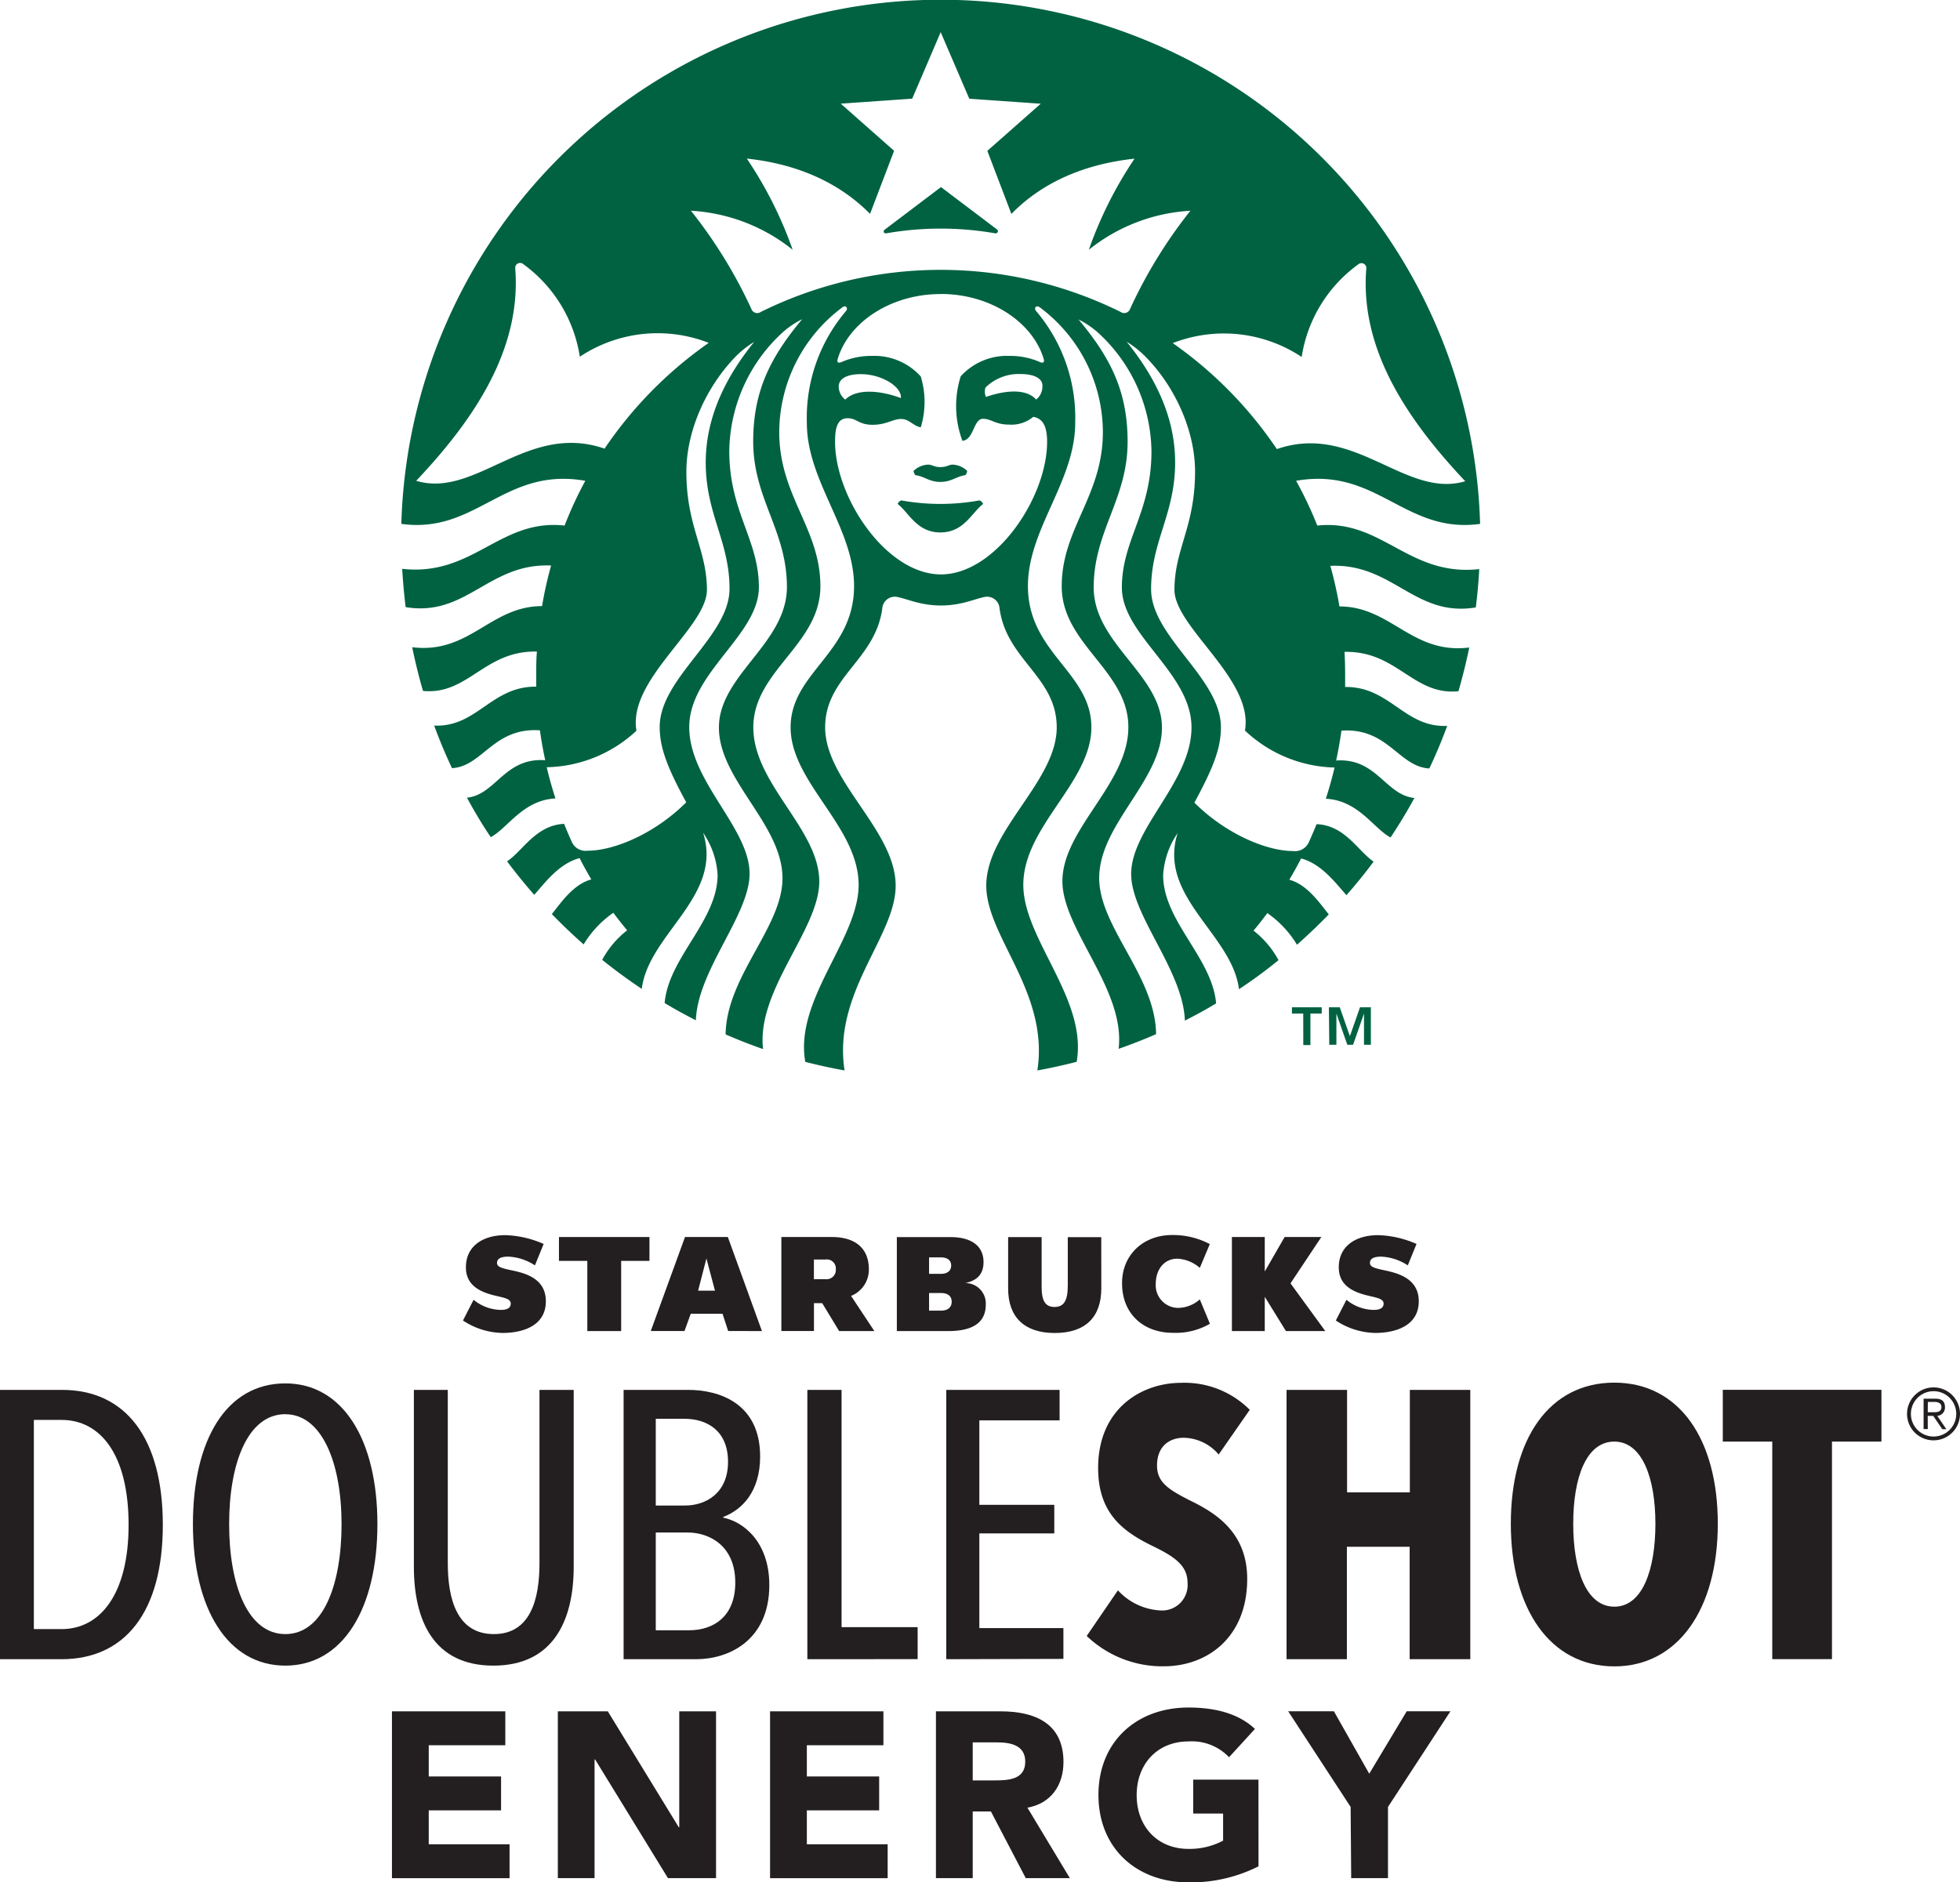 <svg xmlns="http://www.w3.org/2000/svg" viewBox="0 0 313.83 301.46"><defs><style>.cls-1{fill:#231f20;}.cls-2{fill:#006241;}</style></defs><title>sbux-logo</title><g id="Layer_2" data-name="Layer 2"><g id="SBUX_DS" data-name="SBUX DS"><path class="cls-1" d="M62.76,274.07H80.91v5.43H68.65v5H80.23v5.43H68.65v5.43H81.59v5.43H62.76Z"/><path class="cls-1" d="M89.32,274.07h8l11.36,18.56h.08V274.07h5.89v26.71h-7.7l-11.66-19H95.2v19H89.32Z"/><path class="cls-1" d="M123.3,274.07h18.15v5.43H129.19v5h11.58v5.43H129.19v5.43h12.94v5.43H123.3Z"/><path class="cls-1" d="M149.86,274.07H160.2c5.47,0,10.08,1.89,10.08,8.11,0,3.74-2,6.64-5.77,7.32l6.79,11.28h-7.06l-5.58-10.68h-2.91v10.68h-5.89Zm5.89,11.06h3.47c2.15,0,4.94-.08,4.94-3,0-2.68-2.42-3.09-4.56-3.09h-3.85Z"/><path class="cls-1" d="M201.51,298.89a24,24,0,0,1-11.21,2.57c-8.34,0-14.42-5.48-14.42-14s6.08-14,14.42-14c4.22,0,8,.94,10.64,3.43l-4.15,4.53a8.2,8.2,0,0,0-6.49-2.53c-5,0-8.3,3.63-8.3,8.61s3.29,8.6,8.3,8.6a11.48,11.48,0,0,0,5.54-1.32v-4.34h-4.79v-5.43h10.45Z"/><path class="cls-1" d="M216.26,289.38l-10-15.32h7.32l5.66,10,6-10h7l-10,15.32v11.4h-5.89Z"/><path class="cls-1" d="M309.59,222.19a4.24,4.24,0,1,1-4.24,4.24A4.25,4.25,0,0,1,309.59,222.19Zm0,7.87a3.63,3.63,0,1,0-3.62-3.62A3.62,3.62,0,0,0,309.59,230.06Zm-.92-1.2H308V224h1.88c1.11,0,1.54.48,1.54,1.36a1.32,1.32,0,0,1-1.23,1.39l1.46,2.14H311l-1.46-2.14h-.88Zm0-2.69h.79c.67,0,1.4,0,1.4-.84,0-.63-.57-.81-1.09-.81h-1.09Z"/><path class="cls-1" d="M195.13,232.94a7.48,7.48,0,0,0-5.61-2.68c-2.19,0-4.26,1.28-4.26,4.45,0,2.68,1.83,3.84,5.3,5.6,4,1.95,9.14,5.05,9.14,12.55,0,9.32-6.33,14-13.4,14A17.54,17.54,0,0,1,174,262l5-7.31a9.92,9.92,0,0,0,6.95,3.23,4.08,4.08,0,0,0,4.2-4.39c0-2.8-2-4.2-5.73-6-4.69-2.31-8.59-5.24-8.59-12.43,0-9.56,7-13.64,13.28-13.64a14.74,14.74,0,0,1,11,4.32Z"/><path class="cls-1" d="M225.71,265.72v-18H215.66v18H206V222.59h9.69V239h10.05V222.59h9.68v43.13Z"/><path class="cls-1" d="M258.48,266.87c-10.23,0-16.57-9.14-16.57-22.84s6.21-22.6,16.57-22.6,16.57,9,16.57,22.6S268.72,266.87,258.48,266.87Zm0-36c-4.45,0-6.58,5.66-6.58,13.16s2.13,13.28,6.58,13.28,6.58-5.79,6.58-13.28S262.87,230.87,258.48,230.87Z"/><path class="cls-1" d="M293.33,230.87v34.84h-9.56V230.87h-7.92v-8.29h25.4v8.29Z"/><path class="cls-1" d="M9.87,265.72H0V222.59H9.93c10.17,0,16.14,7.68,16.14,21.63S20,265.72,9.87,265.72Zm0-38.32H5.42v33.5H9.87c6.09,0,10.72-5.48,10.72-16.69C20.59,232.82,16,227.4,9.87,227.4Z"/><path class="cls-1" d="M45.69,266.75c-9.26,0-14.8-9.14-14.8-22.66s5.36-22.54,14.8-22.54c9.2,0,14.74,9,14.74,22.54S54.89,266.75,45.69,266.75Zm0-40.27c-6,0-9,7.8-9,17.61s3,17.61,9,17.61,9-7.8,9-17.61S51.54,226.49,45.69,226.49Z"/><path class="cls-1" d="M79,266.75c-9.5,0-12.73-7.13-12.73-15.84V222.59H71.7v27.78c0,5.79,1.52,11.33,7.37,11.33s7.31-5.54,7.31-11.33V222.59h5.48v28.32C91.86,259.62,88.51,266.75,79,266.75Z"/><path class="cls-1" d="M115.81,243.06c3.17.61,7.37,3.84,7.37,10.78,0,8.89-6.52,11.88-11.7,11.88H99.85V222.59H110.2c4.93,0,11.51,2.13,11.51,10.66,0,5.61-2.86,8.53-5.91,9.69Zm-6.21-15.84H105v13.89h4.69c3.29,0,6.88-1.95,6.88-7S113.13,227.22,109.59,227.22Zm.49,18.21H105v15.66h5.3c4.08,0,7.43-2.32,7.43-7.62C117.75,247.57,113.61,245.43,110.08,245.43Z"/><path class="cls-1" d="M129.27,265.72V222.59h5.48v38h12.18v5.12Z"/><path class="cls-1" d="M151.51,265.72V222.59h18.15v4.88H156.81V241h12v4.57h-12v15.17h13.46v4.93Z"/><path class="cls-1" d="M176.34,206.32c0,4.66-2.59,7.16-7.46,7.16s-7.46-2.56-7.46-7.11v-8.25h5.36v8c0,2.21.61,3.19,2.05,3.19s2.14-.89,2.14-3.42v-7.76h5.36Z"/><polygon class="cls-1" points="99.46 201.93 99.46 213.17 94.04 213.17 94.04 201.93 89.5 201.93 89.5 198.11 103.99 198.11 103.99 201.93 99.46 201.93"/><path class="cls-1" d="M113.11,201.54l-1.33,5.16h2.7Zm3.48,11.62-.9-2.76H110.6l-1,2.76h-5.4l5.48-15.05h6.86L122,213.17Z"/><path class="cls-1" d="M193.73,212l-1.62-3.9a5.38,5.38,0,0,1-3.51,1.36,3.62,3.62,0,0,1-3.54-3.88c0-2.16,1.25-4,3.46-4a5.88,5.88,0,0,1,3.59,1.47l1.6-3.81a12.59,12.59,0,0,0-6.05-1.45c-4.55,0-8,3.12-8,7.72,0,4.86,3.36,7.94,8.16,7.94A10.94,10.94,0,0,0,193.73,212Z"/><polygon class="cls-1" points="205.9 213.17 202.51 207.68 202.51 213.17 197.25 213.17 197.25 198.11 202.51 198.11 202.51 203.63 205.69 198.11 211.57 198.11 206.63 205.53 212.2 213.17 205.9 213.17"/><path class="cls-1" d="M80.45,213.47c3.41,0,6.95-1.22,6.95-5.07,0-3.47-2.95-4.42-5.25-4.91-1.74-.37-2.57-.55-2.57-1.24,0-.92,1.17-1,1.8-1a8.36,8.36,0,0,1,4.27,1.4l1.4-3.43a16.35,16.35,0,0,0-6.14-1.41c-3.54,0-6.31,1.71-6.31,5.15,0,2.82,2.14,3.9,4.5,4.49,1.64.4,2.68.52,2.68,1.33s-.8,1-1.58,1a7,7,0,0,1-4.37-1.62l-1.7,3.32A11.81,11.81,0,0,0,80.45,213.47Z"/><path class="cls-1" d="M220.17,213.47c3.42,0,7-1.22,7-5.07,0-3.47-3-4.42-5.25-4.91-1.74-.37-2.57-.55-2.57-1.24,0-.92,1.17-1,1.79-1a8.36,8.36,0,0,1,4.27,1.4l1.4-3.43a16.34,16.34,0,0,0-6.14-1.41c-3.54,0-6.31,1.71-6.31,5.15,0,2.82,2.14,3.9,4.5,4.49,1.63.4,2.68.52,2.68,1.33s-.81,1-1.57,1a7,7,0,0,1-4.38-1.62l-1.7,3.32A11.8,11.8,0,0,0,220.17,213.47Z"/><path class="cls-1" d="M136.27,207.54a4.53,4.53,0,0,0,2.85-4.27c0-3.55-2.43-5.16-5.88-5.16h-8.13v15.05h5.22V208.7h1.32l2.71,4.47H140Zm-2.44-4.24a1.48,1.48,0,0,1-1.65,1.56h-1.86v-3.15h1.87a1.44,1.44,0,0,1,1.64,1.54Z"/><path class="cls-1" d="M154.56,205.48c2-.42,2.92-1.52,2.92-3.36,0-2.56-1.92-4-5.3-4H143.6v15.05h8.24c4,0,6-1.41,6-4.25A3.27,3.27,0,0,0,154.56,205.48Zm-5.8-4.11h1.89c1,0,1.65.43,1.65,1.31v0c0,.84-.63,1.33-1.66,1.33h-1.88Zm3.62,7.13c0,.88-.64,1.4-1.71,1.4h-1.91v-2.82h1.94c1,0,1.68.45,1.68,1.38Z"/><path class="cls-2" d="M208.67,162.32h-1.81v-1h4.77v1h-1.81v5.05h-1.14Zm4.11-1h1.74l1.62,4.62h0l1.62-4.62h1.74v6H218.4v-5h0l-1.75,5h-.92l-1.75-5h0v5h-1.14Z"/><path class="cls-2" d="M159.31,37.36a50.68,50.68,0,0,0-17.37,0c-.44.08-.6-.35-.27-.59l9-6.81,9,6.81C159.92,37,159.75,37.44,159.31,37.36Zm-15,42.78a1,1,0,0,0-.58.57c1.81,1.39,3.06,4.56,6.84,4.56s5-3.17,6.85-4.56a1,1,0,0,0-.58-.57,35.2,35.2,0,0,1-12.54,0Zm6.27-5.33c-1,0-1.28-.4-2-.4a3.59,3.59,0,0,0-2.3,1,1.12,1.12,0,0,0,.29.68c1.53.23,2.23,1.09,4,1.09s2.47-.85,4-1.09a1.11,1.11,0,0,0,.29-.68,3.59,3.59,0,0,0-2.3-1C151.9,74.4,151.67,74.8,150.62,74.8Zm86.27,16.34q-.16,3.09-.55,6.13c-9.78,1.62-13.27-7.09-23.29-6.66a63.44,63.44,0,0,1,1.46,6.5c8.26,0,11.6,7.72,20.78,6.58-.48,2.37-1.06,4.69-1.73,7-7.27.72-9.83-6.5-18.24-6.3q.1,1.8.1,3.62c0,.68,0,1.35,0,2,7.17-.09,9.5,6.55,16.34,6.23q-1.28,3.49-2.86,6.82c-4.91-.27-6.6-6.56-14.07-6.06-.23,1.61-.51,3.21-.85,4.79,6.49-.46,7.88,5.52,12.53,6-1.18,2.17-2.46,4.27-3.82,6.32-2.75-1.47-5.14-5.93-10.36-6.2.53-1.65,1-3.33,1.4-5A21.63,21.63,0,0,1,199.34,117c1.44-8.2-11.29-16.54-11.29-22.54,0-6.52,3.3-10.12,3.3-18.92,0-6.52-3.17-13.6-7.95-18.43a15.87,15.87,0,0,0-3-2.38c4.39,5.43,7.76,11.87,7.76,19.33,0,8.27-3.85,12.64-3.85,20.29s11.18,14.25,11.18,22.12c0,3.11-1,6.12-4.25,12.07,5,5,11.55,7.75,15.77,7.75a2.42,2.42,0,0,0,2.59-1.49c.43-.93.82-1.87,1.21-2.81,4.54.18,6.62,4.3,9.13,6q-2.06,2.77-4.35,5.37c-1.69-1.87-3.95-5-7.26-5.88-.6,1.16-1.22,2.29-1.89,3.41,2.85.77,4.81,3.66,6.32,5.55q-2.46,2.53-5.09,4.86a16.68,16.68,0,0,0-4.75-5.07q-1.06,1.44-2.21,2.81a15,15,0,0,1,4,4.73q-3,2.46-6.33,4.65c-1.07-8.78-13.06-14.8-9.82-25a13.28,13.28,0,0,0-2.32,6.73c0,7.37,7.85,13.22,8.48,20.54-1.63,1-3.29,1.89-5,2.76-.28-8.05-8.6-16.86-8.6-23.47,0-7.37,9.66-14.78,9.66-23.49s-11.15-14.74-11.15-22.39,4.74-12,4.74-21.84a26.17,26.17,0,0,0-8.67-19.09,14.25,14.25,0,0,0-3-2c5,6,7.85,11.36,7.85,19.57,0,9.21-5.43,14.32-5.43,23.34s10.93,14,10.93,22.45S176,132,176,140.62c0,7.85,9,15.7,9.11,25q-2.94,1.28-6,2.35c1.14-9.43-9-19.14-9-26.83,0-8.4,10.56-15.62,10.56-24.69S170,103.2,170,93.9s6.59-14.45,6.59-24.72a25,25,0,0,0-9.73-19.68l-.37-.28c-.55-.4-1,.08-.61.57a26.4,26.4,0,0,1,6.28,17.91c0,9.4-7.57,17-7.57,26.15,0,10.74,10.16,13.81,10.16,22.63s-10.9,15.87-10.9,25.23c0,8.68,10.31,18.32,8.54,28.34-2.07.53-4.16,1-6.29,1.38,1.93-12.47-8.18-21.43-8.18-29.59,0-8.84,11.28-16.71,11.28-25.35,0-8.14-8.1-10.8-9.16-19.13a2,2,0,0,0-2.31-1.77c-1.65.3-3.76,1.38-7.07,1.38s-5.42-1.08-7.07-1.38a2,2,0,0,0-2.31,1.77c-1.06,8.33-9.16,11-9.16,19.13,0,8.64,11.29,16.51,11.29,25.35,0,8.16-10.12,17.12-8.18,29.59-2.13-.38-4.22-.84-6.29-1.37-1.77-10,8.54-19.66,8.54-28.34,0-9.36-10.89-16.41-10.89-25.23s10.16-11.89,10.16-22.63c0-9.12-7.56-16.75-7.56-26.15a26.38,26.38,0,0,1,6.28-17.91c.38-.48-.07-1-.61-.57l-.36.28a25,25,0,0,0-9.73,19.68c0,10.27,6.59,15.42,6.59,24.72s-10.74,13.52-10.74,22.58,10.56,16.29,10.56,24.69c0,7.69-10.1,17.4-9,26.83q-3.06-1.07-6-2.35c.14-9.32,9.11-17.18,9.11-25,0-8.64-10.18-15.73-10.18-24.14S126,103.05,126,94,120.6,79.9,120.6,70.69c0-8.2,2.87-13.61,7.84-19.57a14.27,14.27,0,0,0-3,2,26.18,26.18,0,0,0-8.67,19.09c0,9.79,4.74,14.19,4.74,21.84s-11.15,13.68-11.15,22.39,9.66,16.12,9.66,23.49c0,6.61-8.31,15.41-8.6,23.47-1.7-.87-3.36-1.78-5-2.76.63-7.32,8.48-13.17,8.48-20.54a13.25,13.25,0,0,0-2.32-6.73c3.23,10.18-8.75,16.19-9.82,25q-3.28-2.19-6.34-4.65a15,15,0,0,1,4-4.73q-1.15-1.38-2.22-2.81a16.66,16.66,0,0,0-4.75,5.07q-2.64-2.34-5.09-4.86c1.51-1.89,3.46-4.78,6.32-5.55-.65-1.11-1.29-2.25-1.88-3.41-3.32.87-5.58,4-7.26,5.88q-2.28-2.6-4.35-5.37c2.51-1.65,4.59-5.78,9.13-6,.38.94.78,1.88,1.2,2.81a2.42,2.42,0,0,0,2.59,1.49c4.21,0,10.75-2.73,15.77-7.75-3.26-5.95-4.25-9-4.25-12.07,0-7.87,11.18-14.48,11.18-22.12S113,82.35,113,74.08c0-7.46,3.37-13.9,7.76-19.33a16.14,16.14,0,0,0-3,2.38C113.06,62,109.9,69,109.9,75.56c0,8.79,3.29,12.4,3.29,18.92,0,6-12.71,14.35-11.28,22.54a21.63,21.63,0,0,1-14.37,5.85c.4,1.7.87,3.38,1.4,5-5.22.27-7.61,4.73-10.36,6.2-1.36-2-2.64-4.15-3.81-6.32,4.64-.48,6-6.46,12.53-6-.34-1.57-.63-3.17-.85-4.79-7.47-.5-9.16,5.79-14.08,6.06q-1.57-3.33-2.85-6.82c6.83.32,9.16-6.32,16.34-6.23,0-.67,0-1.35,0-2,0-1.22,0-2.43.11-3.62-8.41-.2-11,7-18.24,6.3q-1-3.43-1.73-7c9.19,1.14,12.52-6.59,20.79-6.58a64,64,0,0,1,1.45-6.5c-10-.44-13.51,8.27-23.29,6.66q-.37-3-.55-6.13c11.37,1.27,15.63-8.08,26-6.93A61.41,61.41,0,0,1,93.72,77c-13-2.28-17.38,8.56-29.46,6.9a86.4,86.4,0,0,1,172.73,0c-12.08,1.66-16.48-9.18-29.46-6.9a61.4,61.4,0,0,1,3.39,7.17C221.26,83.06,225.53,92.41,236.89,91.14ZM113.48,54.91a22.48,22.48,0,0,0-20.64,2.22,22.54,22.54,0,0,0-9.07-14.84A.78.78,0,0,0,82.5,43c1,12.93-6.56,24.16-15.86,34,9.58,2.88,17.73-9.45,30.16-5.15A65.05,65.05,0,0,1,113.48,54.91Zm37.14-7.82c-8,0-14.74,4.53-16.49,10.4-.14.45,0,.74.57.51a11.79,11.79,0,0,1,4.87-1,10,10,0,0,1,7.86,3.29,14,14,0,0,1,0,8.15c-1.34-.3-1.83-1.34-3.15-1.34s-2.34.93-4.57.93-2.49-1.05-4-1.05c-1.73,0-2,1.78-2,3.78,0,8.93,8.21,21.23,16.95,21.23s17-12.3,17-21.23c0-2-.42-3.72-2.22-4A5.46,5.46,0,0,1,161.58,68c-2.23,0-2.85-.93-4.17-.93-1.58,0-1.43,3.34-3.31,3.53a15.84,15.84,0,0,1-.27-10.34A10,10,0,0,1,161.69,57a11.74,11.74,0,0,1,4.86,1c.52.23.71-.06.57-.51C165.36,51.62,158.65,47.08,150.62,47.08ZM163.39,59.9a7.57,7.57,0,0,0-5.6,2.17,2.22,2.22,0,0,0,.07,1.5c3.49-1.2,6.57-1.24,8.05.42a2.68,2.68,0,0,0,1-2.12C167,60.71,165.77,59.9,163.39,59.9ZM135.34,64c1.68-1.69,5.23-1.61,8.91-.25.16-1.84-3.12-3.83-6.4-3.83-2.38,0-3.56.8-3.56,2A2.69,2.69,0,0,0,135.34,64Zm55.28-30.25A28.54,28.54,0,0,0,174.34,40a64,64,0,0,1,7.32-14.59c-8.05.86-14.8,3.81-19.72,8.85l-3.85-10.1,8.55-7.55-11.44-.8L150.62,5.15l-4.56,10.65-11.44.8,8.54,7.55-3.85,10.1c-4.93-5-11.66-8-19.73-8.85A64.29,64.29,0,0,1,126.92,40a28.58,28.58,0,0,0-16.29-6.25,76.6,76.6,0,0,1,9.66,15.69,1,1,0,0,0,1.54.51,64.94,64.94,0,0,1,57.59,0,1,1,0,0,0,1.54-.51A76.61,76.61,0,0,1,190.62,33.73Zm13.83,38.17c12.42-4.3,20.58,8,30.16,5.15-9.3-9.87-16.86-21.09-15.85-34a.78.78,0,0,0-1.27-.74,22.53,22.53,0,0,0-9.07,14.84,22.48,22.48,0,0,0-20.64-2.22A65.17,65.17,0,0,1,204.44,71.91Z"/></g></g></svg>